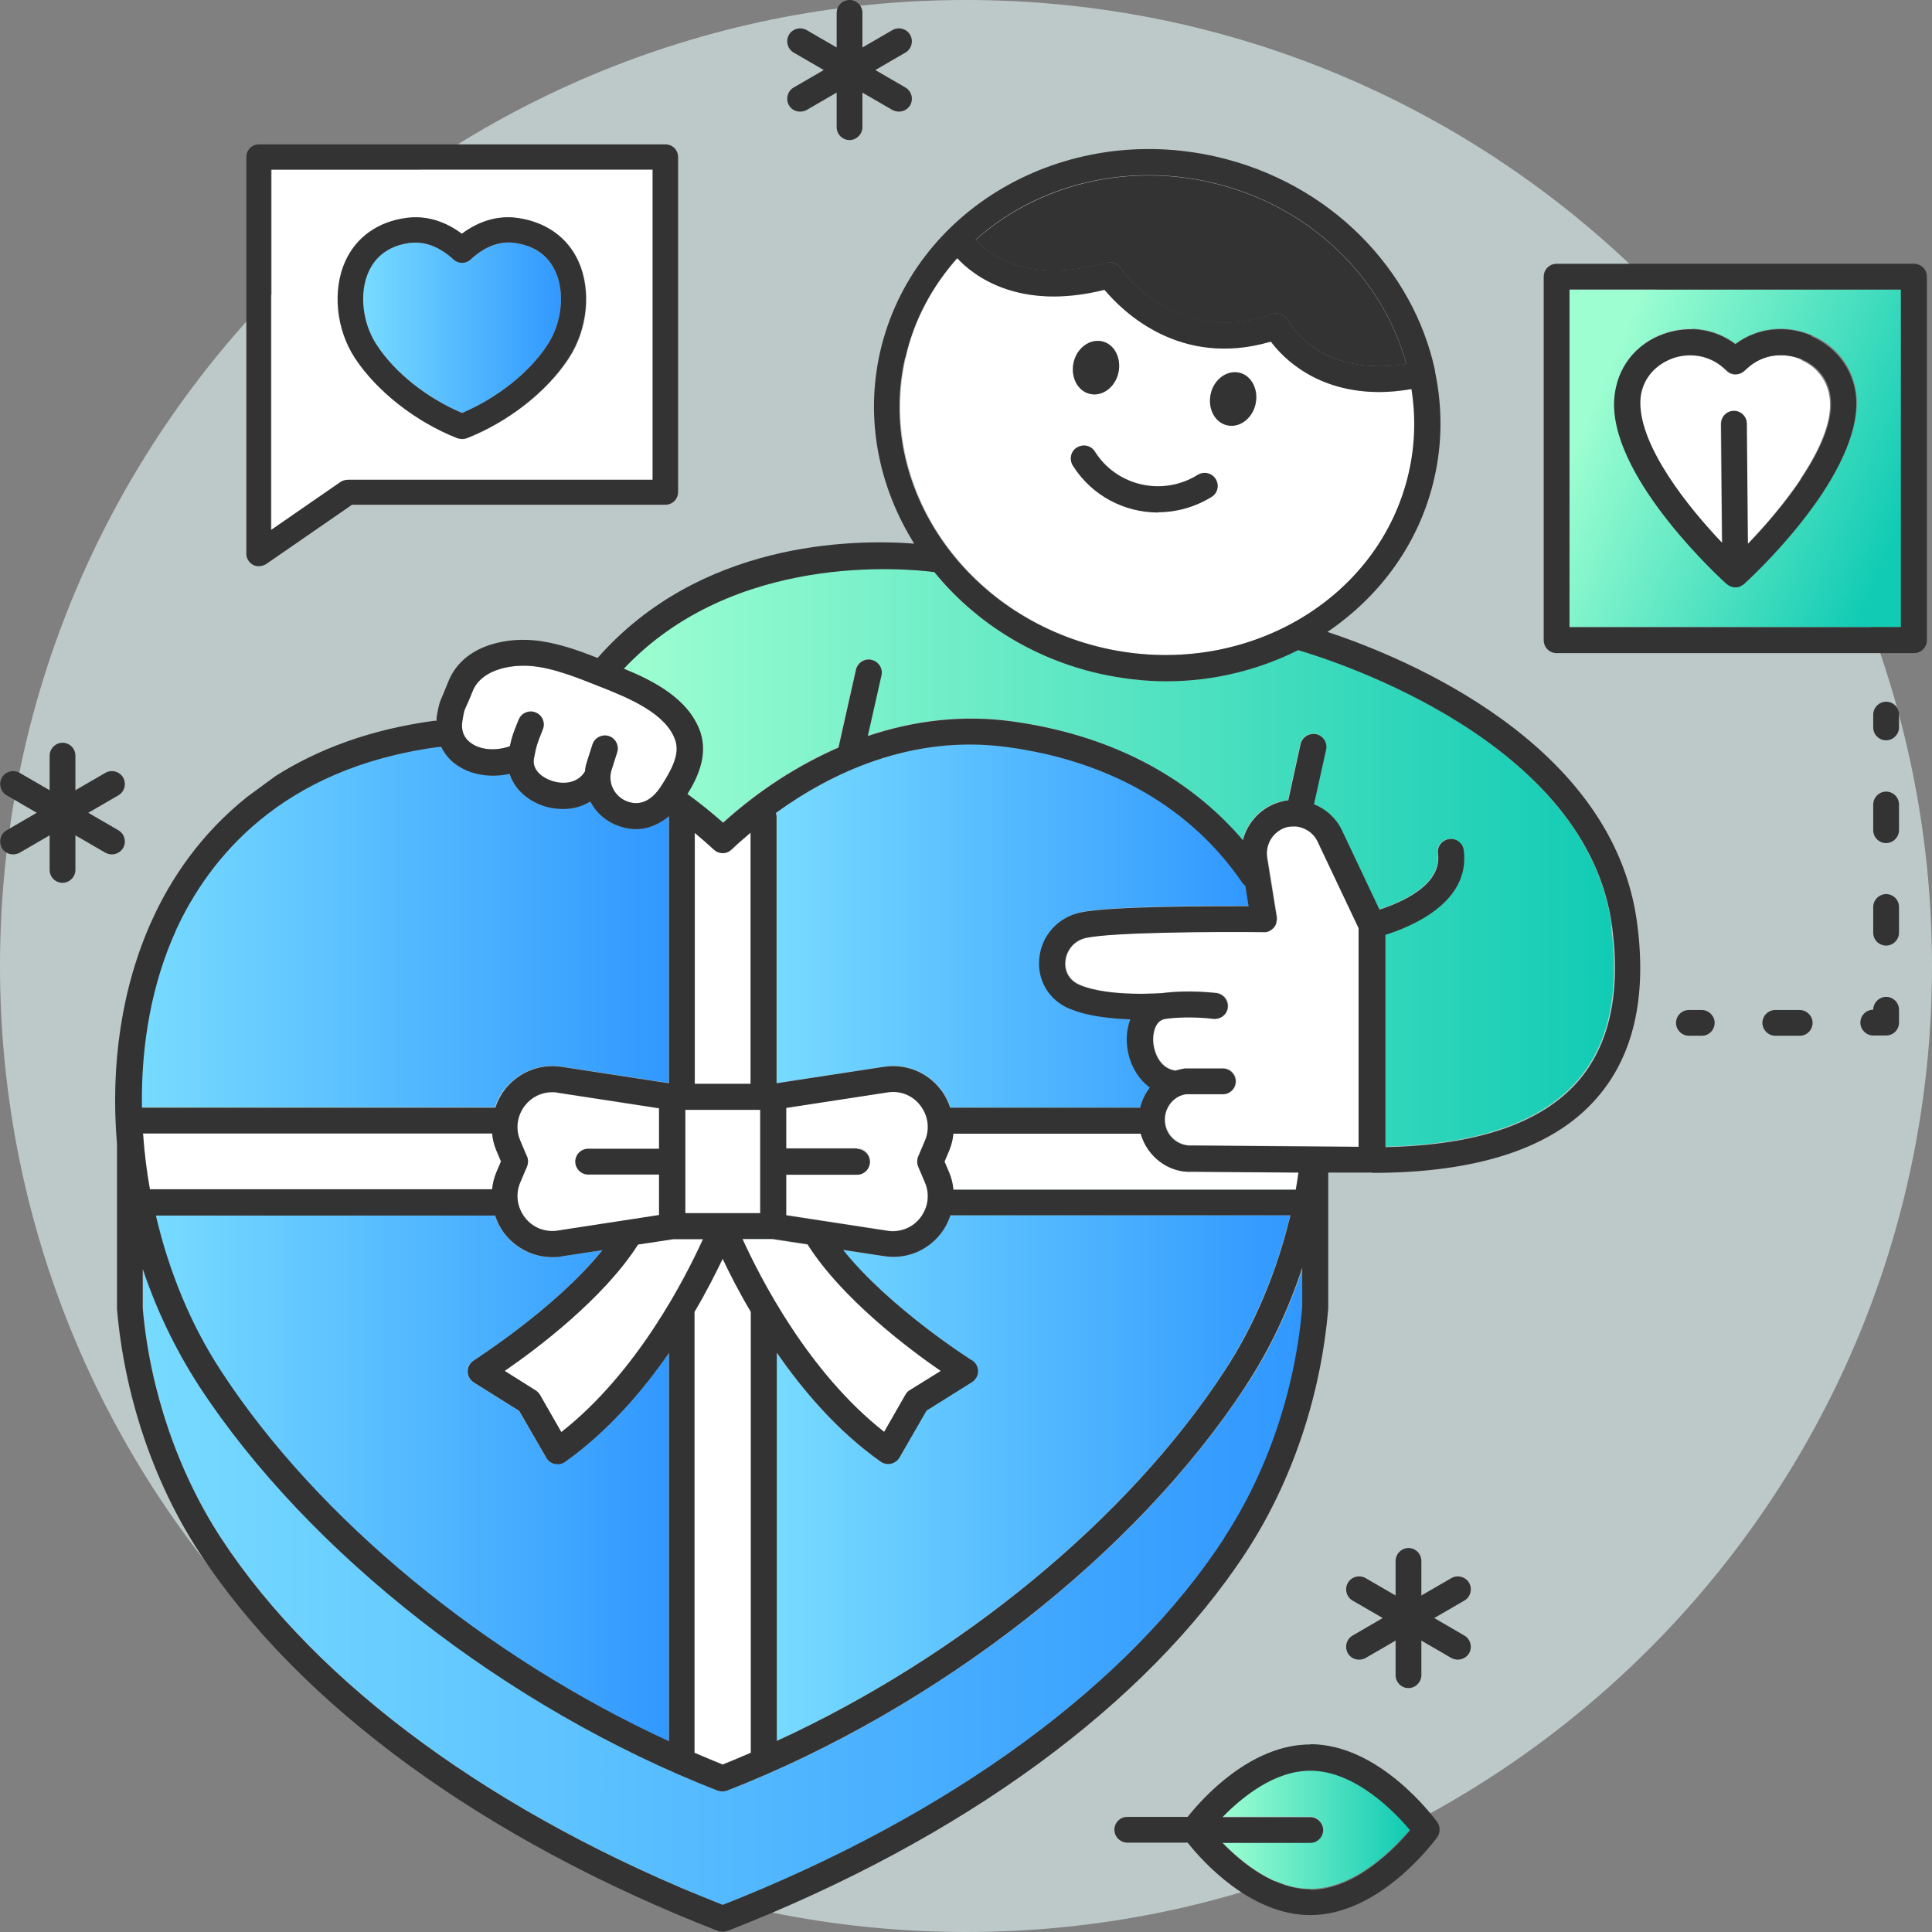 <svg width="88" height="88" viewBox="0 0 88 88" fill="none" xmlns="http://www.w3.org/2000/svg">
<rect x="0" y="0" width="88" height="88" fill="#808080" stroke="none"/>
<g clip-path="url(#clip0_18_665)">
<path d="M44 88C68.3 88 88 68.3 88 44C88 19.7 68.3 0 44 0C19.7 0 0 19.7 0 44C0 68.3 19.7 88 44 88Z" fill="#E6FAF9" fill-opacity="0.6"/>
<path d="M59.681 80.63C58.031 80.63 56.552 81.852 55.684 82.744H59.681C60.011 82.744 60.268 83.013 60.268 83.331C60.268 83.649 59.999 83.918 59.681 83.918H55.684C56.564 84.822 58.043 86.032 59.681 86.032C61.734 86.032 63.556 84.126 64.228 83.319C63.556 82.524 61.734 80.606 59.681 80.606V80.63Z" fill="url(#paint0_linear_18_665)"/>
<path d="M33.33 38.696C33.098 38.916 32.743 38.916 32.523 38.696C32.242 38.427 31.949 38.182 31.656 37.938V49.366H34.21V37.926C33.892 38.194 33.599 38.451 33.342 38.696H33.33Z" fill="white"/>
<path d="M34.626 50.551H31.216V55.257H34.626V50.551Z" fill="white"/>
<path d="M50.294 29.517C56.613 30.959 62.847 27.378 64.191 21.523C64.484 20.24 64.509 18.969 64.313 17.722C63.8 17.808 63.299 17.857 62.859 17.857C59.999 17.857 58.495 16.329 57.909 15.559C53.778 16.769 51.138 14.165 50.331 13.2C46.42 14.178 44.354 12.552 43.621 11.758C42.484 13.017 41.653 14.557 41.262 16.292C39.93 22.147 43.988 28.074 50.307 29.517H50.294ZM55.147 17.93C55.293 17.27 55.88 16.83 56.442 16.964C57.004 17.099 57.334 17.734 57.188 18.394C57.041 19.054 56.454 19.494 55.892 19.36C55.33 19.226 55 18.59 55.147 17.93ZM48.901 16.512C49.048 15.852 49.634 15.412 50.197 15.547C50.759 15.681 51.089 16.317 50.942 16.977C50.795 17.637 50.209 18.077 49.647 17.942C49.084 17.808 48.754 17.172 48.901 16.512ZM49.06 20.374C49.341 20.203 49.708 20.277 49.879 20.558C50.881 22.147 52.971 22.623 54.56 21.621C54.829 21.45 55.196 21.535 55.379 21.804C55.55 22.085 55.464 22.452 55.196 22.623C54.438 23.1 53.594 23.32 52.763 23.32C51.236 23.32 49.744 22.562 48.877 21.181C48.706 20.9 48.791 20.533 49.06 20.362V20.374Z" fill="white"/>
<path d="M21.45 33.843C21.902 34.173 22.599 34.21 23.222 33.99C23.32 33.526 23.418 33.306 23.54 32.988L23.626 32.78C23.748 32.474 24.09 32.328 24.396 32.45C24.701 32.572 24.848 32.914 24.726 33.22L24.64 33.44C24.493 33.782 24.432 33.941 24.322 34.54C24.224 35.029 24.664 35.383 25.068 35.542C25.606 35.75 26.302 35.701 26.644 35.139C26.657 34.992 26.681 34.858 26.73 34.711L26.987 33.904C27.084 33.599 27.427 33.428 27.732 33.526C28.05 33.623 28.209 33.966 28.111 34.271L27.854 35.078C27.671 35.677 28.001 36.325 28.612 36.52C29.174 36.703 29.676 36.471 30.103 35.823C30.543 35.163 30.983 34.393 30.763 33.733C30.36 32.511 28.637 31.802 27.488 31.338L27.329 31.277C26.339 30.873 25.214 30.421 24.188 30.336C23.112 30.25 21.878 30.568 21.523 31.497C21.389 31.839 21.303 32.022 21.242 32.157C21.144 32.364 21.132 32.389 21.059 32.853C20.998 33.269 21.12 33.611 21.45 33.843Z" fill="white"/>
<path d="M42.191 64.252L40.957 66.391C40.871 66.538 40.737 66.635 40.566 66.672C40.517 66.672 40.48 66.684 40.443 66.684C40.321 66.684 40.199 66.648 40.101 66.574C38.158 65.193 36.593 63.36 35.371 61.612V79.298C43.719 75.448 51.37 69.178 55.758 62.456C57.114 60.365 58.153 57.909 58.764 55.354H43.279C43.181 55.648 43.047 55.917 42.851 56.173C42.313 56.858 41.519 57.249 40.676 57.249C40.529 57.249 40.382 57.249 40.236 57.212L38.39 56.931C40.517 59.596 44.208 61.918 44.244 61.954C44.416 62.064 44.526 62.248 44.526 62.456C44.526 62.663 44.416 62.847 44.244 62.957L42.179 64.252H42.191Z" fill="url(#paint1_linear_18_665)"/>
<path d="M82.048 16.378C81.376 16.084 80.361 16.048 79.542 16.806L79.432 16.903C79.2 17.111 78.87 17.111 78.638 16.903L78.528 16.806C78.051 16.353 77.489 16.195 76.976 16.195C76.633 16.195 76.303 16.268 76.022 16.39C75.191 16.744 74.69 17.478 74.69 18.358C74.69 20.399 76.878 23.125 78.418 24.738L78.369 19.323C78.369 18.993 78.626 18.724 78.956 18.724C79.286 18.724 79.542 18.981 79.542 19.311L79.591 24.774C81.143 23.161 83.356 20.423 83.356 18.431C83.356 17.49 82.842 16.744 82.023 16.39L82.048 16.378Z" fill="white"/>
<path d="M29.052 56.687C27.488 59.156 24.432 61.453 22.978 62.443L24.396 63.336C24.481 63.384 24.542 63.458 24.591 63.543L25.557 65.23C29.016 62.517 31.203 58.214 32.01 56.442H30.653L29.04 56.687H29.052Z" fill="white"/>
<path d="M30.458 79.31V61.624C29.248 63.372 27.671 65.218 25.728 66.587C25.63 66.66 25.508 66.697 25.386 66.697C25.337 66.697 25.3 66.697 25.263 66.684C25.104 66.648 24.958 66.55 24.872 66.403L23.638 64.264L21.572 62.969C21.401 62.859 21.291 62.675 21.291 62.468C21.291 62.26 21.401 62.077 21.572 61.967C21.609 61.942 25.3 59.608 27.427 56.943L25.581 57.224C25.434 57.249 25.288 57.261 25.141 57.261C24.298 57.261 23.503 56.882 22.966 56.185C22.77 55.929 22.636 55.66 22.538 55.367H7.077C7.663 57.884 8.666 60.329 10.059 62.468C14.459 69.19 22.098 75.472 30.446 79.31H30.458Z" fill="url(#paint2_linear_18_665)"/>
<path d="M59.143 53.399L54.303 53.362C53.24 53.423 52.238 52.678 51.957 51.627H43.426C43.401 51.895 43.34 52.152 43.23 52.409L43.022 52.898L43.23 53.387C43.34 53.643 43.401 53.912 43.426 54.169H59.021C59.07 53.912 59.107 53.656 59.143 53.387V53.399Z" fill="white"/>
<path d="M33.819 56.442C34.626 58.214 36.813 62.517 40.272 65.23L41.238 63.543C41.287 63.458 41.36 63.384 41.433 63.336L42.851 62.456C41.409 61.465 38.353 59.168 36.789 56.699L35.176 56.454H33.819V56.442Z" fill="white"/>
<path d="M31.643 59.754V79.835C32.071 80.019 32.499 80.202 32.927 80.373C33.354 80.202 33.782 80.019 34.21 79.835V59.754C33.66 58.825 33.232 57.97 32.927 57.334C32.621 57.982 32.193 58.825 31.643 59.754Z" fill="white"/>
<path d="M86.594 13.188H71.5V28.563H86.594V13.188ZM79.432 26.596C79.432 26.596 79.371 26.632 79.347 26.644C79.322 26.657 79.298 26.681 79.261 26.693C79.2 26.718 79.139 26.73 79.078 26.73C79.078 26.73 79.053 26.73 79.041 26.73C78.968 26.73 78.894 26.718 78.821 26.681C78.784 26.669 78.76 26.644 78.736 26.632C78.711 26.608 78.674 26.596 78.65 26.571C78.442 26.388 73.529 21.902 73.529 18.394C73.541 16.977 74.323 15.803 75.582 15.265C76.756 14.764 78.051 14.911 79.053 15.657C80.043 14.911 81.351 14.764 82.524 15.265C83.783 15.803 84.566 16.964 84.578 18.309C84.578 21.902 79.664 26.375 79.444 26.571L79.432 26.596Z" fill="url(#paint3_linear_18_665)"/>
<path d="M50.38 11.966C50.637 11.892 50.893 11.99 51.04 12.21C51.138 12.357 53.558 15.864 57.946 14.312C58.227 14.214 58.532 14.337 58.667 14.605C58.728 14.716 60.097 17.209 64.057 16.585C62.981 12.65 59.644 9.338 55.134 8.311C54.193 8.091 53.24 7.993 52.311 7.993C49.317 7.993 46.506 9.081 44.44 10.927C44.953 11.501 46.713 13.017 50.38 11.966Z" fill="#333333"/>
<path d="M39.038 53.497H35.811V55.342L40.431 56.051C40.993 56.137 41.568 55.917 41.922 55.452C42.277 54.988 42.362 54.389 42.13 53.851L41.824 53.13C41.763 52.983 41.763 52.812 41.824 52.666L42.13 51.944C42.362 51.407 42.277 50.808 41.922 50.343C41.568 49.879 41.006 49.659 40.431 49.745L35.811 50.453V52.299H39.038C39.368 52.299 39.624 52.568 39.624 52.886C39.624 53.203 39.356 53.472 39.038 53.472V53.497Z" fill="white"/>
<path d="M73.407 42.203C72.307 33.758 60.806 30.091 59.107 29.602C57.298 30.519 55.257 31.02 53.106 31.02C52.091 31.02 51.064 30.91 50.026 30.666C46.933 29.957 44.342 28.27 42.533 26.046C41.201 25.875 33.391 25.117 28.392 30.446C29.7 30.996 31.375 31.814 31.888 33.367C32.242 34.43 31.717 35.469 31.289 36.153C31.839 36.557 32.389 36.997 32.914 37.461C34.577 35.97 36.349 34.833 38.17 34.039L38.964 30.494C39.038 30.177 39.343 29.969 39.673 30.042C39.991 30.116 40.199 30.433 40.126 30.751L39.502 33.513C41.653 32.792 43.866 32.548 46.029 32.841C50.441 33.44 54.059 35.298 56.589 38.256C56.809 37.412 57.469 36.703 58.361 36.496C58.459 36.471 58.557 36.459 58.654 36.447L59.217 33.88C59.29 33.562 59.608 33.367 59.926 33.428C60.243 33.501 60.451 33.819 60.378 34.137L59.828 36.618C60.366 36.838 60.83 37.253 61.099 37.803L62.81 41.421C63.714 41.128 65.67 40.333 65.474 38.879C65.426 38.561 65.658 38.256 65.976 38.207C66.293 38.158 66.599 38.39 66.648 38.708C66.978 41.116 64.216 42.216 63.079 42.57V52.226C67.21 52.14 70.156 51.138 71.818 49.243C73.26 47.606 73.786 45.234 73.382 42.191L73.407 42.203Z" fill="url(#paint4_linear_18_665)"/>
<path d="M56.76 63.116C51.773 70.754 42.717 77.819 33.135 81.559C33.061 81.583 32.988 81.596 32.914 81.596C32.841 81.596 32.768 81.583 32.694 81.559C23.112 77.819 14.056 70.754 9.069 63.116C7.993 61.466 7.138 59.669 6.514 57.799V59.583C6.832 63.299 8.091 67.027 10.071 70.046C14.459 76.756 22.562 82.683 32.927 86.766C43.291 82.683 51.394 76.756 55.782 70.046C57.762 67.027 59.021 63.287 59.339 59.534V57.75C58.703 59.657 57.848 61.478 56.772 63.116H56.76Z" fill="url(#paint5_linear_18_665)"/>
<path d="M59.143 37.644C59.107 37.644 59.058 37.644 59.021 37.632C58.899 37.632 58.789 37.632 58.667 37.657C58.043 37.803 57.64 38.414 57.738 39.05L58.178 41.776C58.178 41.776 58.178 41.812 58.178 41.824C58.178 41.837 58.178 41.861 58.178 41.873C58.178 41.898 58.178 41.91 58.166 41.934C58.166 41.983 58.153 42.02 58.141 42.069C58.141 42.093 58.117 42.118 58.117 42.13C58.092 42.191 58.056 42.24 58.007 42.277C57.921 42.362 57.823 42.423 57.689 42.448C57.664 42.448 57.652 42.448 57.628 42.448C57.616 42.448 57.603 42.448 57.591 42.448C55.342 42.423 50.771 42.448 49.512 42.704C48.864 42.839 48.583 43.364 48.547 43.768C48.498 44.257 48.742 44.66 49.207 44.855C50.539 45.43 52.959 45.222 52.983 45.222C54.206 45.063 55.391 45.222 55.44 45.222C55.758 45.271 55.99 45.564 55.941 45.894C55.892 46.224 55.599 46.444 55.281 46.395C55.281 46.395 54.181 46.249 53.118 46.395C52.556 46.469 52.543 47.19 52.543 47.337C52.543 47.862 52.824 48.657 53.558 48.754C53.692 48.718 53.839 48.681 53.986 48.657H55.721C56.051 48.657 56.308 48.913 56.308 49.243C56.308 49.573 56.039 49.83 55.721 49.83H54.047C53.484 49.903 53.02 50.465 53.081 51.101C53.142 51.724 53.692 52.201 54.303 52.164L61.942 52.225V42.252L60.072 38.304C59.901 37.938 59.559 37.706 59.18 37.632L59.143 37.644Z" fill="white"/>
<path d="M23.699 53.863C23.467 54.401 23.552 55 23.907 55.465C24.261 55.929 24.836 56.149 25.398 56.063L30.018 55.355V53.509H26.791C26.461 53.509 26.204 53.24 26.204 52.922C26.204 52.605 26.473 52.336 26.791 52.336H30.018V50.49L25.398 49.781C25.312 49.769 25.227 49.757 25.153 49.757C24.664 49.757 24.212 49.977 23.907 50.368C23.552 50.832 23.467 51.431 23.699 51.969L24.004 52.69C24.066 52.837 24.066 53.008 24.004 53.154L23.699 53.876V53.863Z" fill="white"/>
<path d="M22.978 49.622C23.601 48.816 24.579 48.425 25.593 48.583L30.458 49.329V37.168C30.018 37.547 29.504 37.755 28.967 37.755C28.722 37.755 28.478 37.718 28.233 37.632C27.622 37.437 27.158 37.009 26.877 36.496C26.498 36.716 26.07 36.838 25.642 36.838C25.288 36.838 24.946 36.777 24.628 36.654C23.894 36.373 23.393 35.848 23.198 35.237C22.318 35.432 21.401 35.286 20.741 34.797C20.448 34.577 20.228 34.308 20.081 34.002C20.032 34.002 19.983 34.002 19.934 34.014C12.784 34.98 9.484 39.099 7.993 42.374C6.906 44.77 6.404 47.557 6.453 50.429H22.538C22.636 50.136 22.77 49.867 22.966 49.61L22.978 49.622Z" fill="url(#paint6_linear_18_665)"/>
<path d="M22.819 52.91L22.611 52.421C22.501 52.164 22.44 51.896 22.416 51.639H6.514C6.576 52.495 6.686 53.35 6.832 54.193H22.416C22.44 53.925 22.501 53.668 22.611 53.411L22.819 52.922V52.91Z" fill="white"/>
<path d="M49.256 41.543C50.637 41.262 55.134 41.25 56.882 41.262L56.736 40.333C56.736 40.333 56.662 40.285 56.626 40.236C54.303 36.801 50.588 34.65 45.882 34.014C41.519 33.428 37.84 35.212 35.347 37.021C35.359 37.07 35.383 37.119 35.383 37.168V49.329L40.248 48.583C41.25 48.425 42.228 48.816 42.863 49.622C43.059 49.879 43.193 50.148 43.291 50.441H51.944C52.03 50.099 52.177 49.793 52.384 49.525C51.7 49.023 51.333 48.168 51.333 47.337C51.333 47.007 51.394 46.701 51.492 46.42C50.612 46.396 49.549 46.286 48.73 45.931C47.801 45.54 47.251 44.636 47.361 43.646C47.471 42.594 48.229 41.751 49.268 41.543H49.256Z" fill="url(#paint7_linear_18_665)"/>
<path d="M49.647 17.942C50.209 18.077 50.796 17.637 50.942 16.977C51.089 16.317 50.759 15.669 50.197 15.547C49.634 15.424 49.048 15.852 48.901 16.512C48.754 17.172 49.084 17.82 49.647 17.942Z" fill="#333333"/>
<path d="M55.892 19.372C56.454 19.507 57.041 19.067 57.188 18.407C57.334 17.747 57.005 17.099 56.442 16.977C55.88 16.855 55.293 17.282 55.147 17.942C55 18.602 55.33 19.25 55.892 19.372Z" fill="#333333"/>
<path d="M52.751 23.332C53.582 23.332 54.426 23.1 55.183 22.636C55.465 22.465 55.55 22.098 55.367 21.817C55.196 21.536 54.829 21.462 54.548 21.633C52.959 22.623 50.857 22.147 49.867 20.57C49.696 20.289 49.329 20.216 49.048 20.387C48.767 20.558 48.693 20.924 48.864 21.206C49.732 22.587 51.223 23.345 52.751 23.345V23.332Z" fill="#333333"/>
<path d="M11.269 36.288C9.118 37.999 7.761 40.065 6.93 41.898C5.537 44.953 5.023 48.522 5.329 52.116V59.632C5.671 63.58 6.991 67.516 9.069 70.693C13.616 77.66 22.012 83.783 32.694 87.951C32.768 87.976 32.841 87.988 32.914 87.988C32.988 87.988 33.061 87.976 33.134 87.951C43.829 83.783 52.213 77.648 56.76 70.693C58.838 67.516 60.17 63.58 60.5 59.583V53.411H62.504V53.423C67.308 53.423 70.754 52.287 72.722 50.026C74.397 48.119 75.02 45.43 74.568 42.044C73.492 33.843 63.983 29.945 60.463 28.783C62.859 27.158 64.656 24.738 65.328 21.792C65.707 20.154 65.694 18.505 65.364 16.928C65.364 16.928 65.364 16.916 65.364 16.903C65.364 16.903 65.364 16.891 65.364 16.879C64.374 12.271 60.586 8.323 55.403 7.138C48.449 5.549 41.58 9.533 40.089 16.023C39.392 19.103 40.028 22.183 41.641 24.762C38.769 24.542 31.876 24.677 27.219 29.969C26.29 29.602 25.288 29.248 24.286 29.162C22.88 29.04 21.034 29.468 20.411 31.069C20.289 31.375 20.216 31.546 20.167 31.668C20.02 31.986 19.983 32.108 19.886 32.67C19.886 32.731 19.886 32.78 19.886 32.829C19.849 32.829 19.824 32.829 19.788 32.829C16.793 33.232 14.422 34.161 12.552 35.347M52.311 7.981C53.24 7.981 54.181 8.079 55.134 8.299C59.644 9.326 62.981 12.638 64.057 16.573C60.097 17.209 58.728 14.703 58.667 14.593C58.532 14.325 58.227 14.202 57.946 14.3C53.558 15.84 51.138 12.345 51.04 12.198C50.893 11.99 50.637 11.892 50.38 11.953C46.713 13.005 44.953 11.489 44.44 10.915C46.506 9.057 49.317 7.981 52.311 7.981ZM41.238 16.292C41.629 14.557 42.472 13.029 43.597 11.758C44.33 12.552 46.396 14.178 50.307 13.2C51.126 14.178 53.753 16.781 57.884 15.559C58.459 16.329 59.974 17.857 62.834 17.857C63.287 17.857 63.776 17.808 64.289 17.722C64.484 18.957 64.46 20.24 64.167 21.523C62.834 27.378 56.601 30.959 50.27 29.517C43.951 28.075 39.881 22.134 41.226 16.292H41.238ZM21.059 32.853C21.132 32.401 21.144 32.364 21.242 32.157C21.303 32.022 21.389 31.839 21.523 31.497C21.878 30.568 23.112 30.25 24.188 30.336C25.214 30.421 26.339 30.886 27.329 31.277L27.488 31.338C28.637 31.802 30.36 32.499 30.763 33.733C30.983 34.393 30.531 35.151 30.103 35.823C29.676 36.471 29.174 36.703 28.612 36.52C28.001 36.312 27.671 35.677 27.854 35.078L28.111 34.271C28.209 33.966 28.038 33.623 27.732 33.526C27.427 33.428 27.084 33.599 26.987 33.904L26.73 34.711C26.681 34.858 26.657 34.992 26.644 35.139C26.302 35.701 25.618 35.75 25.068 35.542C24.664 35.396 24.224 35.041 24.322 34.54C24.432 33.941 24.506 33.782 24.64 33.44L24.726 33.22C24.848 32.914 24.701 32.572 24.396 32.45C24.09 32.328 23.748 32.474 23.626 32.78L23.54 32.988C23.418 33.293 23.32 33.526 23.222 33.99C22.599 34.21 21.902 34.173 21.45 33.843C21.12 33.611 20.998 33.269 21.059 32.853ZM34.626 50.551V55.257H31.216V50.551H34.626ZM31.643 49.366V37.938C31.937 38.182 32.23 38.439 32.511 38.696C32.743 38.916 33.098 38.916 33.318 38.696C33.574 38.451 33.868 38.194 34.186 37.926V49.366H31.631H31.643ZM48.718 45.943C49.537 46.298 50.6 46.396 51.48 46.432C51.382 46.701 51.321 47.007 51.321 47.349C51.321 48.168 51.688 49.036 52.372 49.537C52.164 49.806 52.018 50.111 51.932 50.453H43.279C43.181 50.16 43.047 49.891 42.851 49.635C42.228 48.828 41.25 48.437 40.236 48.596L35.371 49.341V37.18C35.371 37.18 35.359 37.082 35.334 37.033C37.828 35.224 41.507 33.44 45.87 34.027C50.576 34.662 54.279 36.813 56.613 40.248C56.638 40.285 56.687 40.309 56.723 40.346L56.87 41.275C55.122 41.275 50.624 41.275 49.243 41.556C48.204 41.763 47.434 42.607 47.337 43.658C47.239 44.648 47.777 45.552 48.706 45.943H48.718ZM44.257 61.955C44.257 61.955 40.529 59.596 38.402 56.931L40.248 57.212C40.394 57.237 40.541 57.249 40.688 57.249C41.531 57.249 42.326 56.87 42.863 56.173C43.059 55.917 43.193 55.648 43.291 55.355H58.777C58.166 57.909 57.139 60.378 55.77 62.456C51.382 69.178 43.731 75.46 35.383 79.298V61.612C36.593 63.36 38.17 65.206 40.113 66.575C40.211 66.648 40.333 66.684 40.456 66.684C40.504 66.684 40.541 66.684 40.578 66.672C40.737 66.636 40.883 66.538 40.969 66.391L42.203 64.252L44.269 62.957C44.44 62.847 44.55 62.663 44.55 62.456C44.55 62.248 44.44 62.065 44.269 61.955H44.257ZM39.038 52.311H35.811V50.466L40.431 49.757C41.018 49.671 41.568 49.891 41.922 50.356C42.277 50.82 42.362 51.419 42.13 51.957L41.824 52.678C41.763 52.825 41.763 52.996 41.824 53.142L42.13 53.863C42.362 54.401 42.277 55 41.922 55.465C41.568 55.929 40.993 56.149 40.431 56.063L35.811 55.355V53.509H39.038C39.368 53.509 39.624 53.24 39.624 52.922C39.624 52.605 39.356 52.336 39.038 52.336V52.311ZM43.426 54.181C43.401 53.912 43.34 53.656 43.23 53.399L43.022 52.91L43.23 52.421C43.34 52.164 43.401 51.896 43.426 51.639H51.957C52.25 52.69 53.24 53.436 54.303 53.374L59.143 53.411C59.107 53.668 59.07 53.937 59.021 54.193H43.426V54.181ZM36.789 56.687C38.353 59.156 41.409 61.453 42.851 62.443L41.433 63.323C41.348 63.372 41.287 63.446 41.238 63.531L40.272 65.218C36.813 62.505 34.626 58.202 33.819 56.43H35.176L36.789 56.675V56.687ZM34.198 59.755V79.836C33.77 80.019 33.342 80.202 32.914 80.373C32.487 80.202 32.059 80.019 31.631 79.836V59.755C32.181 58.826 32.609 57.97 32.914 57.334C33.22 57.982 33.648 58.826 34.198 59.755ZM32.022 56.442C31.216 58.215 29.028 62.517 25.569 65.23L24.603 63.543C24.554 63.458 24.481 63.385 24.408 63.336L22.99 62.443C24.432 61.453 27.488 59.156 29.064 56.687L30.678 56.442H32.034H32.022ZM22.55 55.367C22.648 55.66 22.782 55.929 22.978 56.186C23.516 56.87 24.31 57.261 25.153 57.261C25.3 57.261 25.447 57.261 25.593 57.224L27.439 56.943C25.312 59.596 21.621 61.93 21.584 61.967C21.413 62.077 21.303 62.26 21.303 62.468C21.303 62.676 21.413 62.859 21.584 62.969L23.65 64.264L24.884 66.403C24.97 66.55 25.104 66.648 25.276 66.684C25.312 66.684 25.361 66.697 25.398 66.697C25.52 66.697 25.642 66.66 25.74 66.587C27.683 65.206 29.26 63.372 30.47 61.624V79.31C22.122 75.472 14.471 69.19 10.083 62.468C8.678 60.329 7.688 57.885 7.101 55.367H22.574H22.55ZM6.832 54.181C6.673 53.326 6.576 52.482 6.514 51.627H22.416C22.44 51.896 22.501 52.152 22.611 52.409L22.819 52.898L22.611 53.387C22.501 53.643 22.44 53.912 22.416 54.169H6.832V54.181ZM24.004 52.678L23.699 51.957C23.467 51.419 23.552 50.82 23.907 50.356C24.212 49.965 24.664 49.745 25.153 49.745C25.239 49.745 25.324 49.745 25.398 49.769L30.018 50.478V52.323H26.791C26.461 52.323 26.204 52.592 26.204 52.91C26.204 53.228 26.473 53.497 26.791 53.497H30.018V55.342L25.398 56.051C24.823 56.137 24.261 55.917 23.907 55.452C23.552 54.988 23.467 54.389 23.699 53.851L24.004 53.13C24.066 52.983 24.066 52.812 24.004 52.666V52.678ZM8.006 42.387C9.509 39.111 12.797 34.992 19.947 34.027C19.996 34.027 20.044 34.027 20.093 34.014C20.24 34.32 20.46 34.601 20.753 34.809C21.413 35.298 22.33 35.444 23.21 35.249C23.406 35.86 23.907 36.386 24.64 36.667C24.946 36.789 25.3 36.85 25.654 36.85C26.082 36.85 26.51 36.74 26.889 36.508C27.158 37.033 27.634 37.449 28.246 37.645C28.49 37.73 28.734 37.767 28.979 37.767C29.517 37.767 30.018 37.547 30.47 37.18V49.341L25.606 48.596C24.591 48.437 23.626 48.828 22.99 49.635C22.794 49.891 22.66 50.16 22.562 50.453H6.466C6.417 47.581 6.918 44.794 8.006 42.399V42.387ZM55.77 70.046C51.394 76.756 43.279 82.683 32.914 86.766C22.562 82.683 14.447 76.756 10.059 70.046C8.091 67.027 6.82 63.287 6.502 59.583V57.799C7.126 59.657 7.981 61.453 9.057 63.116C14.043 70.754 23.1 77.819 32.682 81.559C32.756 81.583 32.829 81.596 32.902 81.596C32.976 81.596 33.049 81.583 33.122 81.559C42.704 77.819 51.761 70.754 56.748 63.116C57.823 61.478 58.679 59.669 59.314 57.75V59.535C58.997 63.299 57.738 67.027 55.758 70.046H55.77ZM61.918 52.238L54.279 52.177C53.656 52.213 53.106 51.737 53.057 51.113C52.996 50.478 53.448 49.916 54.022 49.842H55.697C56.027 49.842 56.283 49.573 56.283 49.256C56.283 48.938 56.014 48.669 55.697 48.669H53.961C53.814 48.693 53.668 48.73 53.533 48.767C52.8 48.669 52.519 47.874 52.519 47.349C52.519 47.202 52.543 46.481 53.093 46.408C54.169 46.261 55.257 46.408 55.257 46.408C55.574 46.444 55.88 46.224 55.917 45.907C55.966 45.589 55.733 45.283 55.416 45.234C55.367 45.234 54.181 45.076 52.959 45.234C52.934 45.234 50.514 45.43 49.182 44.868C48.718 44.672 48.473 44.269 48.522 43.78C48.559 43.377 48.84 42.851 49.488 42.717C50.747 42.46 55.318 42.436 57.567 42.46C57.579 42.46 57.591 42.46 57.603 42.46C57.628 42.46 57.64 42.46 57.664 42.46C57.787 42.436 57.897 42.374 57.982 42.289C58.031 42.24 58.068 42.191 58.092 42.142C58.092 42.118 58.117 42.106 58.117 42.081C58.129 42.044 58.141 41.996 58.141 41.947C58.141 41.922 58.153 41.91 58.153 41.886C58.153 41.873 58.153 41.849 58.153 41.837C58.153 41.825 58.153 41.8 58.153 41.788L57.713 39.062C57.616 38.427 58.019 37.828 58.642 37.669C58.764 37.645 58.887 37.645 58.997 37.645C59.046 37.645 59.082 37.657 59.119 37.657C59.498 37.73 59.84 37.962 60.011 38.329L61.881 42.277V52.25L61.918 52.238ZM63.103 52.238V42.582C64.228 42.228 66.99 41.128 66.672 38.72C66.623 38.39 66.33 38.17 66 38.219C65.682 38.268 65.45 38.561 65.499 38.891C65.694 40.346 63.739 41.14 62.834 41.433L61.123 37.816C60.854 37.253 60.39 36.85 59.852 36.63L60.402 34.149C60.476 33.831 60.268 33.513 59.95 33.44C59.632 33.379 59.314 33.575 59.241 33.892L58.679 36.459C58.581 36.459 58.483 36.483 58.386 36.508C57.493 36.728 56.833 37.425 56.613 38.268C54.083 35.31 50.478 33.452 46.053 32.853C43.878 32.56 41.678 32.804 39.527 33.526L40.15 30.763C40.223 30.446 40.016 30.128 39.698 30.055C39.38 29.981 39.062 30.189 38.989 30.507L38.194 34.051C36.373 34.846 34.589 35.982 32.939 37.473C32.413 37.009 31.863 36.569 31.313 36.166C31.741 35.481 32.254 34.455 31.912 33.379C31.399 31.827 29.737 30.996 28.417 30.458C33.428 25.141 41.226 25.887 42.558 26.058C44.367 28.282 46.958 29.969 50.05 30.678C51.089 30.91 52.116 31.032 53.13 31.032C55.269 31.032 57.322 30.519 59.131 29.614C60.83 30.116 72.319 33.77 73.431 42.216C73.834 45.259 73.297 47.63 71.867 49.268C70.204 51.162 67.271 52.164 63.128 52.25L63.103 52.238Z" fill="#333333"/>
<path d="M82.512 15.29C81.339 14.789 80.043 14.936 79.041 15.681C78.051 14.936 76.756 14.789 75.57 15.29C74.311 15.828 73.529 16.989 73.517 18.419C73.517 21.939 78.43 26.412 78.638 26.596C78.662 26.62 78.699 26.632 78.723 26.657C78.748 26.669 78.772 26.693 78.809 26.706C78.882 26.73 78.956 26.755 79.029 26.755C79.029 26.755 79.053 26.755 79.066 26.755C79.127 26.755 79.188 26.742 79.249 26.718C79.286 26.706 79.31 26.681 79.335 26.669C79.359 26.645 79.396 26.645 79.42 26.62C79.628 26.437 84.553 21.951 84.553 18.358C84.541 17.013 83.747 15.852 82.5 15.315L82.512 15.29ZM79.616 24.762L79.567 19.299C79.567 18.969 79.298 18.712 78.98 18.712C78.65 18.712 78.393 18.981 78.393 19.311L78.442 24.726C76.89 23.1 74.715 20.375 74.715 18.346C74.715 17.466 75.228 16.732 76.047 16.378C76.316 16.256 76.646 16.182 77 16.182C77.513 16.182 78.063 16.353 78.552 16.793L78.662 16.891C78.894 17.099 79.225 17.099 79.457 16.891L79.567 16.793C80.373 16.036 81.388 16.084 82.072 16.366C82.903 16.72 83.404 17.453 83.404 18.407C83.404 20.399 81.192 23.137 79.64 24.75L79.616 24.762Z" fill="#333333"/>
<path d="M70.314 12.601V29.162C70.314 29.492 70.583 29.749 70.901 29.749H87.181C87.511 29.749 87.768 29.48 87.768 29.162V12.601C87.768 12.271 87.499 12.014 87.181 12.014H70.901C70.571 12.014 70.314 12.283 70.314 12.601ZM71.488 13.188H86.582V28.563H71.488V13.188Z" fill="#333333"/>
<path d="M86.497 32.548C86.497 32.218 86.228 31.961 85.91 31.961C85.592 31.961 85.323 32.23 85.323 32.548V33.135C85.323 33.465 85.592 33.721 85.91 33.721C86.228 33.721 86.497 33.452 86.497 33.135V32.548Z" fill="#333333"/>
<path d="M86.497 36.642C86.497 36.312 86.228 36.056 85.91 36.056C85.592 36.056 85.323 36.324 85.323 36.642V37.816C85.323 38.145 85.592 38.402 85.91 38.402C86.228 38.402 86.497 38.133 86.497 37.816V36.642Z" fill="#333333"/>
<path d="M86.497 41.311C86.497 40.981 86.228 40.724 85.91 40.724C85.592 40.724 85.323 40.993 85.323 41.311V42.484C85.323 42.814 85.592 43.071 85.91 43.071C86.228 43.071 86.497 42.802 86.497 42.484V41.311Z" fill="#333333"/>
<path d="M86.497 46.579V45.992C86.497 45.662 86.228 45.406 85.91 45.406C85.592 45.406 85.323 45.675 85.323 45.992C84.993 45.992 84.737 46.261 84.737 46.579C84.737 46.897 85.005 47.166 85.323 47.166H85.91C86.24 47.166 86.497 46.897 86.497 46.579Z" fill="#333333"/>
<path d="M81.974 47.178C82.304 47.178 82.561 46.909 82.561 46.591C82.561 46.273 82.292 46.005 81.974 46.005H80.862C80.532 46.005 80.275 46.273 80.275 46.591C80.275 46.909 80.544 47.178 80.862 47.178H81.974Z" fill="#333333"/>
<path d="M77.513 47.178C77.843 47.178 78.1 46.909 78.1 46.591C78.1 46.273 77.831 46.005 77.513 46.005H76.927C76.597 46.005 76.34 46.273 76.34 46.591C76.34 46.909 76.609 47.178 76.927 47.178H77.513Z" fill="#333333"/>
<path d="M59.681 79.457C56.943 79.457 54.731 81.95 54.096 82.757H51.346C51.016 82.757 50.759 83.026 50.759 83.343C50.759 83.661 51.028 83.93 51.346 83.93H54.096C54.731 84.737 56.943 87.23 59.681 87.23C62.871 87.23 65.352 83.832 65.462 83.686C65.609 83.478 65.609 83.197 65.462 82.989C65.352 82.842 62.871 79.445 59.681 79.445V79.457ZM59.681 86.057C58.043 86.057 56.552 84.835 55.684 83.942H59.681C60.011 83.942 60.268 83.673 60.268 83.356C60.268 83.038 59.999 82.769 59.681 82.769H55.684C56.564 81.865 58.043 80.654 59.681 80.654C61.734 80.654 63.556 82.561 64.228 83.368C63.556 84.162 61.734 86.081 59.681 86.081V86.057Z" fill="#333333"/>
<path d="M38.696 0C38.366 0 38.109 0.269 38.109 0.587V2.163L36.74 1.369C36.459 1.21 36.092 1.308 35.933 1.589C35.775 1.87 35.872 2.237 36.153 2.396L37.522 3.19L36.153 3.984C35.872 4.143 35.775 4.51 35.933 4.791C36.043 4.987 36.239 5.084 36.447 5.084C36.544 5.084 36.654 5.06 36.74 5.011L38.109 4.217V5.793C38.109 6.123 38.378 6.38 38.696 6.38C39.013 6.38 39.282 6.111 39.282 5.793V4.217L40.651 5.011C40.749 5.06 40.847 5.084 40.944 5.084C41.152 5.084 41.348 4.974 41.458 4.791C41.617 4.51 41.519 4.143 41.238 3.984L39.869 3.19L41.238 2.396C41.519 2.237 41.617 1.87 41.458 1.589C41.299 1.308 40.932 1.21 40.651 1.369L39.282 2.163V0.587C39.282 0.257 39.013 0 38.696 0Z" fill="#333333"/>
<path d="M3.434 39.624V38.048L4.803 38.842C4.901 38.891 4.999 38.916 5.097 38.916C5.304 38.916 5.5 38.806 5.61 38.622C5.769 38.341 5.671 37.974 5.39 37.816L4.021 37.021L5.39 36.227C5.671 36.068 5.769 35.701 5.61 35.42C5.451 35.139 5.084 35.041 4.803 35.2L3.434 35.994V34.418C3.434 34.088 3.166 33.831 2.848 33.831C2.53 33.831 2.261 34.1 2.261 34.418V35.994L0.892 35.2C0.611 35.041 0.244 35.139 0.086 35.42C-0.073 35.701 0.024 36.068 0.306 36.227L1.674 37.021L0.306 37.816C0.024 37.974 -0.073 38.341 0.086 38.622C0.196 38.818 0.391 38.916 0.599 38.916C0.697 38.916 0.807 38.891 0.892 38.842L2.261 38.048V39.624C2.261 39.954 2.53 40.211 2.848 40.211C3.166 40.211 3.434 39.942 3.434 39.624Z" fill="#333333"/>
<path d="M66.917 72.099C66.758 71.818 66.391 71.72 66.11 71.879L64.741 72.673V71.097C64.741 70.767 64.472 70.51 64.154 70.51C63.837 70.51 63.568 70.779 63.568 71.097V72.673L62.199 71.879C61.918 71.72 61.551 71.818 61.392 72.099C61.233 72.38 61.331 72.747 61.612 72.906L62.981 73.7L61.612 74.495C61.331 74.653 61.233 75.02 61.392 75.301C61.502 75.497 61.698 75.594 61.906 75.594C62.003 75.594 62.113 75.57 62.199 75.521L63.568 74.727V76.303C63.568 76.633 63.837 76.89 64.154 76.89C64.472 76.89 64.741 76.621 64.741 76.303V74.727L66.11 75.521C66.208 75.57 66.306 75.594 66.403 75.594C66.611 75.594 66.807 75.484 66.917 75.301C67.076 75.02 66.978 74.653 66.697 74.495L65.328 73.7L66.697 72.906C66.978 72.747 67.076 72.38 66.917 72.099Z" fill="#333333"/>
<path d="M21.047 18.81C22.648 18.138 24.127 16.964 24.946 15.693C25.593 14.703 25.74 13.334 25.3 12.369C24.958 11.623 24.322 11.183 23.418 11.061C22.513 10.939 21.792 11.489 21.438 11.819C21.218 12.027 20.876 12.027 20.656 11.819C20.338 11.513 19.714 11.049 18.932 11.049C18.847 11.049 18.761 11.049 18.676 11.061C17.759 11.183 17.123 11.623 16.793 12.369C16.353 13.334 16.5 14.703 17.148 15.693C17.979 16.964 19.458 18.138 21.047 18.81Z" fill="url(#paint8_linear_18_665)"/>
<path d="M15.852 21.853H29.737V7.724H12.369V24.151L15.534 21.963C15.632 21.902 15.742 21.866 15.864 21.866L15.852 21.853ZM15.755 11.904C16.256 10.817 17.233 10.12 18.529 9.937C19.397 9.814 20.277 10.071 21.059 10.658C21.841 10.071 22.721 9.814 23.589 9.937C24.872 10.108 25.862 10.804 26.363 11.904C26.962 13.224 26.791 15.009 25.923 16.329C24.933 17.832 23.161 19.226 21.279 19.971C21.218 19.995 21.145 20.008 21.071 20.008C20.998 20.008 20.937 19.995 20.863 19.971C18.981 19.238 17.197 17.844 16.207 16.329C15.339 15.009 15.168 13.224 15.767 11.904H15.755Z" fill="white"/>
<path d="M20.839 19.959C20.9 19.983 20.973 19.995 21.047 19.995C21.12 19.995 21.181 19.983 21.254 19.959C23.137 19.226 24.921 17.832 25.899 16.317C26.767 14.997 26.938 13.212 26.339 11.892C25.838 10.804 24.86 10.108 23.564 9.924C22.697 9.802 21.817 10.059 21.034 10.646C20.252 10.059 19.372 9.802 18.504 9.924C17.221 10.095 16.231 10.792 15.73 11.892C15.131 13.212 15.302 14.997 16.17 16.317C17.16 17.82 18.932 19.213 20.827 19.959H20.839ZM16.793 12.369C17.136 11.623 17.771 11.183 18.676 11.061C18.761 11.061 18.847 11.049 18.932 11.049C19.714 11.049 20.338 11.525 20.656 11.819C20.876 12.027 21.218 12.027 21.438 11.819C21.792 11.489 22.513 10.939 23.418 11.061C24.334 11.183 24.958 11.623 25.3 12.369C25.74 13.334 25.593 14.703 24.946 15.693C24.127 16.964 22.636 18.138 21.047 18.81C19.446 18.138 17.967 16.964 17.148 15.693C16.5 14.703 16.353 13.334 16.793 12.369Z" fill="#333333"/>
<path d="M11.22 7.15V25.227C11.22 25.434 11.342 25.63 11.526 25.728C11.611 25.777 11.697 25.789 11.794 25.789C11.904 25.789 12.027 25.752 12.124 25.691L16.036 22.99H30.311C30.629 22.99 30.886 22.733 30.886 22.416V7.15C30.886 6.832 30.629 6.576 30.311 6.576H11.794C11.477 6.576 11.22 6.832 11.22 7.15ZM12.357 7.724H29.724V21.853H15.84C15.73 21.853 15.608 21.89 15.51 21.951L12.344 24.139V7.724H12.357Z" fill="#333333"/>
</g>
<defs>
<linearGradient id="paint0_linear_18_665" x1="55.684" y1="83.343" x2="64.228" y2="83.343" gradientUnits="userSpaceOnUse">
<stop stop-color="#9DFED1"/>
<stop offset="0.69" stop-color="#3DDBBD"/>
<stop offset="1" stop-color="#11CBB4"/>
</linearGradient>
<linearGradient id="paint1_linear_18_665" x1="35.383" y1="67.332" x2="58.777" y2="67.332" gradientUnits="userSpaceOnUse">
<stop stop-color="#77DBFF"/>
<stop offset="1" stop-color="#3198FF"/>
</linearGradient>
<linearGradient id="paint2_linear_18_665" x1="7.077" y1="67.332" x2="30.458" y2="67.332" gradientUnits="userSpaceOnUse">
<stop stop-color="#77DBFF"/>
<stop offset="1" stop-color="#3198FF"/>
</linearGradient>
<linearGradient id="paint3_linear_18_665" x1="72.612" y1="18.199" x2="86.546" y2="24.004" gradientUnits="userSpaceOnUse">
<stop stop-color="#9DFED1"/>
<stop offset="0.69" stop-color="#3DDBBD"/>
<stop offset="1" stop-color="#11CBB4"/>
</linearGradient>
<linearGradient id="paint4_linear_18_665" x1="28.392" y1="39.075" x2="73.529" y2="39.075" gradientUnits="userSpaceOnUse">
<stop stop-color="#9DFED1"/>
<stop offset="0.69" stop-color="#3DDBBD"/>
<stop offset="1" stop-color="#11CBB4"/>
</linearGradient>
<linearGradient id="paint5_linear_18_665" x1="6.514" y1="72.258" x2="59.327" y2="72.258" gradientUnits="userSpaceOnUse">
<stop stop-color="#77DBFF"/>
<stop offset="1" stop-color="#3198FF"/>
</linearGradient>
<linearGradient id="paint6_linear_18_665" x1="6.466" y1="42.228" x2="30.458" y2="42.228" gradientUnits="userSpaceOnUse">
<stop stop-color="#77DBFF"/>
<stop offset="1" stop-color="#3198FF"/>
</linearGradient>
<linearGradient id="paint7_linear_18_665" x1="35.347" y1="42.179" x2="56.882" y2="42.179" gradientUnits="userSpaceOnUse">
<stop stop-color="#77DBFF"/>
<stop offset="1" stop-color="#3198FF"/>
</linearGradient>
<linearGradient id="paint8_linear_18_665" x1="16.537" y1="14.936" x2="25.557" y2="14.936" gradientUnits="userSpaceOnUse">
<stop stop-color="#77DBFF"/>
<stop offset="1" stop-color="#3198FF"/>
</linearGradient>
<clipPath id="clip0_18_665">
<rect width="88" height="88" fill="white"/>
</clipPath>
</defs>
</svg>
